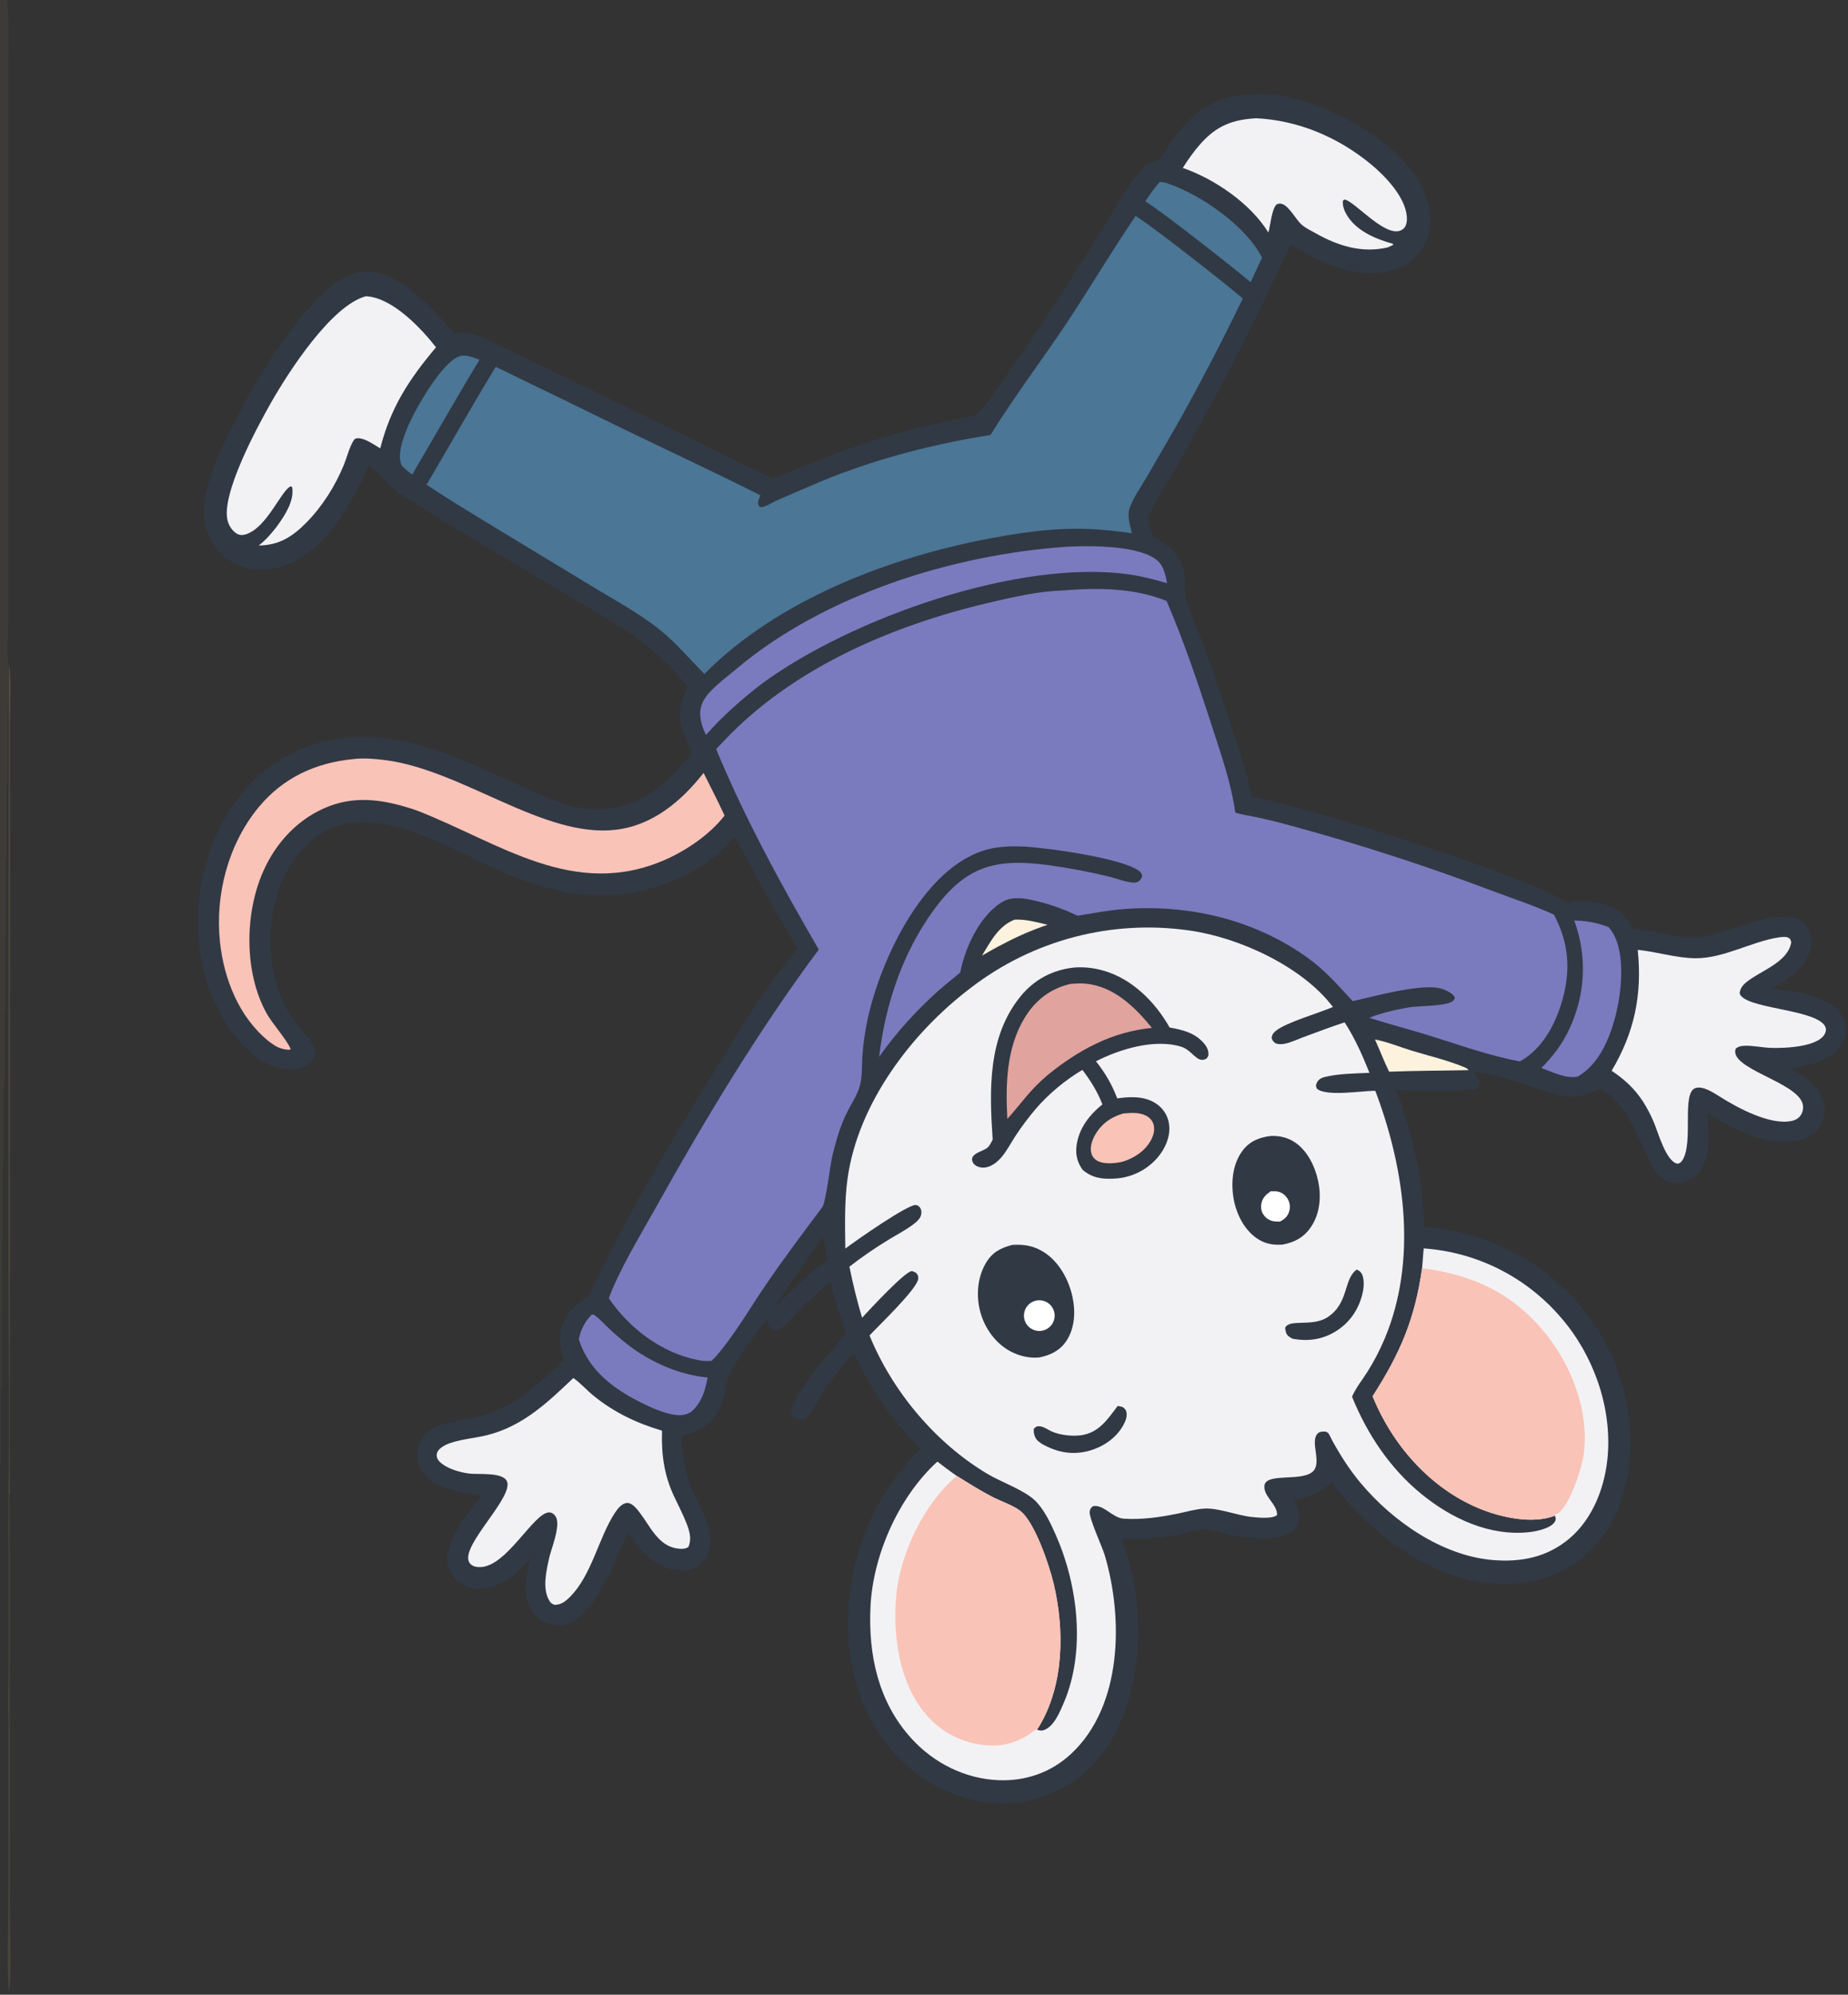 <svg xmlns="http://www.w3.org/2000/svg" width="949" height="1024" viewBox="0 0 949 1024"><rect x="0" y="0" width="949" height="1024" fill="#333333" stroke="none"/><defs><linearGradient id="a" x1="50.002%" x2="49.998%" y1="49.978%" y2="49.973%"><stop offset="0%" stop-color="#AB9F72" stop-opacity="0"/><stop offset="100%" stop-color="#B09F78" stop-opacity=".078"/></linearGradient></defs><g fill="none" fill-rule="evenodd"><path fill="#313945" fill-rule="nonzero" d="M595.89,81.493 C605.062,66.474 614.154,54.208 631.969,49.804 C654.249,44.297 679.984,53.741 698.858,65.279 C713.775,74.398 729.299,87.207 733.607,105.014 C735.442,112.602 734.829,120.344 730.611,127.095 C730.37,127.479 730.119,127.857 729.858,128.229 C729.597,128.6 729.328,128.965 729.049,129.323 C728.77,129.681 728.482,130.032 728.186,130.375 C727.889,130.719 727.584,131.055 727.271,131.383 C726.958,131.711 726.636,132.031 726.306,132.344 C725.977,132.656 725.64,132.959 725.295,133.254 C724.95,133.549 724.598,133.836 724.239,134.113 C723.88,134.391 723.515,134.659 723.142,134.918 C722.769,135.177 722.39,135.427 722.005,135.667 C721.62,135.907 721.229,136.137 720.833,136.358 C720.436,136.579 720.034,136.789 719.627,136.989 C719.22,137.189 718.808,137.379 718.391,137.559 C717.974,137.738 717.552,137.907 717.127,138.066 C716.702,138.224 716.273,138.372 715.84,138.509 C715.407,138.646 714.972,138.771 714.533,138.886 C714.094,139.001 713.652,139.105 713.208,139.198 C696.956,142.747 678.955,135.715 665.486,127.013 L664.925,126.644 C664.12,126.123 663.688,125.927 662.689,126.008 C662.336,126.322 644.002,165.236 641.677,169.802 C630.878,190.945 619.722,211.898 608.209,232.661 C602.161,243.493 595.095,254.102 589.651,265.227 C590.042,268.73 590.614,271.905 591.826,275.234 C599.06,279.121 605.075,283.517 607.602,291.782 C609.284,297.283 607.578,303.23 609.28,308.423 C611.695,315.79 614.961,322.985 617.677,330.256 C623.415,345.891 628.796,361.648 633.82,377.527 C637.123,387.827 640.833,398.519 642.949,409.112 C669.588,413.665 785.109,449.587 804.829,463.617 C812.004,461.368 821.79,462.603 828.498,466.01 C833.503,468.552 836.131,472.171 838.773,476.921 C849.36,477.323 862.068,481.907 871.187,481.393 C884.781,480.625 916.693,462.818 927.295,474.667 C929.675,477.327 930.283,481.151 930.02,484.602 C929.519,491.174 925.351,496.575 920.387,500.584 C916.93,503.376 913.072,505.578 909.233,507.793 C919.793,508.326 936.331,510.549 943.759,518.671 C946.398,521.556 948.273,525.505 948.086,529.482 C947.878,533.909 945.268,537.716 941.935,540.468 C935.961,545.401 927.163,547.55 919.62,548.431 C926.571,552.834 934.612,557.704 936.53,566.398 C937.44,570.522 936.69,575.15 934.285,578.647 C931.405,582.833 926.69,584.949 921.79,585.691 C905.428,588.169 890.407,579.606 876.907,571.62 C877.653,581.113 878.71,594.607 872.066,602.361 C869.45,605.415 865.046,607.395 861.04,607.571 C857.782,607.713 854.921,606.325 852.603,604.105 C849.227,600.871 847.116,596.508 845.25,592.294 C839.307,578.878 834.805,566.815 821.778,558.607 C814.107,563.1 807.606,563.884 799.027,561.674 C784.967,558.053 771.784,551.572 757.116,550.347 L757.077,551.118 C757.212,551.239 757.349,551.358 757.482,551.48 C758.73,552.621 759.66,553.499 759.746,555.308 C759.807,556.574 759.463,557.497 758.965,558.638 C755.084,560.801 722.988,559.729 717.139,559.528 C725.176,581.938 730.946,606.036 731.326,629.919 C732.277,629.984 733.227,630.061 734.176,630.15 C735.125,630.239 736.072,630.34 737.019,630.452 C737.965,630.564 738.91,630.688 739.854,630.824 C740.797,630.959 741.739,631.106 742.678,631.265 C743.618,631.424 744.556,631.594 745.492,631.776 C746.427,631.958 747.36,632.152 748.291,632.357 C749.222,632.562 750.15,632.778 751.075,633.006 C752.001,633.233 752.924,633.472 753.843,633.723 C754.762,633.974 755.679,634.236 756.592,634.509 C757.505,634.782 758.415,635.067 759.321,635.362 C760.227,635.658 761.129,635.965 762.028,636.283 C762.926,636.601 763.82,636.93 764.711,637.27 C765.602,637.61 766.488,637.961 767.369,638.322 C768.251,638.684 769.128,639.057 770.001,639.44 C770.873,639.824 771.741,640.218 772.604,640.623 C773.467,641.028 774.324,641.443 775.177,641.87 C776.029,642.296 776.876,642.732 777.718,643.179 C778.56,643.626 779.396,644.084 780.227,644.551 C781.057,645.018 781.881,645.496 782.7,645.984 C783.519,646.472 784.331,646.97 785.138,647.478 C785.945,647.986 786.745,648.504 787.538,649.032 C788.332,649.56 789.119,650.097 789.899,650.644 C790.68,651.191 791.453,651.748 792.22,652.315 C792.987,652.881 793.746,653.456 794.498,654.041 C795.251,654.626 795.996,655.221 796.734,655.824 C797.471,656.427 798.201,657.04 798.924,657.661 C799.647,658.282 800.362,658.913 801.069,659.552 C801.776,660.191 802.476,660.838 803.167,661.495 C803.858,662.151 804.54,662.816 805.215,663.489 C805.89,664.162 806.556,664.844 807.214,665.533 C807.872,666.222 808.521,666.92 809.162,667.626 C809.803,668.331 810.435,669.045 811.058,669.766 C828.999,690.659 839.234,720.429 837.074,747.933 C835.553,767.306 828.486,786.205 813.397,799.009 C800.075,810.314 782.991,814.451 765.784,812.896 C735.775,810.185 707.072,789.431 688.381,766.789 C686.789,764.84 685.236,762.861 683.722,760.851 C678.444,766.544 672.054,768.438 664.68,769.963 C666.599,773.476 667.921,778.127 666.663,782.095 C665.91,784.471 664.23,786.09 662.033,787.188 C658.266,789.069 653.722,789.712 649.55,789.822 C642.808,790.001 636.059,788.902 629.515,787.37 C626.312,786.621 622.418,785.142 619.181,785.101 C614.14,785.038 608.701,787.167 603.717,788.047 C594.608,789.655 585.6,790.115 576.36,789.995 C578.645,797.744 580.964,805.425 582.361,813.396 C586.779,838.614 584.479,868.022 572.218,890.702 C563.533,906.765 550.324,918.014 532.755,923.229 C515.176,928.446 496,925.261 480.091,916.548 C459.903,905.493 446.218,886.725 439.889,864.818 C431.153,834.582 435.621,800.204 450.841,772.808 C452.296,770.147 453.845,767.542 455.486,764.992 C457.127,762.442 458.857,759.954 460.676,757.527 C462.495,755.1 464.397,752.742 466.384,750.451 C468.371,748.16 470.437,745.943 472.582,743.799 C462.088,732.804 452.886,721.355 445.348,708.096 C442.87,703.736 440.886,699.135 438.489,694.744 C433.762,700.252 428.589,705.734 424.487,711.718 C421.179,716.544 418.448,722.98 414.56,727.28 C413.666,728.269 412.947,728.572 411.636,728.708 C410.075,728.871 407.903,728.079 406.904,726.852 C406.087,725.847 406.043,724.891 406.349,723.71 C408.822,714.17 427.168,692.393 434.558,684.665 C431.44,675.889 428.517,667.315 426.62,658.176 C421.556,662.352 416.431,666.501 411.781,671.144 C408.395,674.524 405.225,678.592 401.54,681.61 C400.358,682.578 400.098,682.733 398.576,682.944 C397.011,682.409 395.186,681.402 394.604,679.729 C394.281,678.801 394.346,677.574 394.351,676.596 C389.176,682.65 377.08,699.676 374.126,706.328 C373.061,708.727 373.075,711.871 372.487,714.443 C369.488,727.561 363.023,733.922 350.042,737.318 C350.119,745.752 351.291,753.433 354.132,761.404 C358.437,773.482 371.927,790.395 360.358,802.364 C357.559,805.26 353.939,806.229 349.999,806.184 C341.504,806.087 334.615,801.442 329.004,795.467 C326.428,792.724 324.282,789.734 322.368,786.501 C317.069,799.544 306.044,827.497 292.728,833.2 C291.905,833.552 291.067,833.858 290.229,834.171 C290.144,834.202 290.06,834.237 289.976,834.27 C286.642,834.394 283.513,833.864 280.264,833.212 C277.128,831.533 274.616,829.356 272.819,826.255 C268.218,818.315 270.206,807.595 272.619,799.267 C271.466,800.736 270.284,802.2 269.027,803.582 C262.317,810.963 254.952,815.297 244.882,815.777 C240.713,814.965 237.017,813.699 233.967,810.608 C230.459,807.053 229.458,802.693 229.597,797.849 C229.653,797.763 229.732,797.69 229.765,797.593 C230.721,794.78 231.3,791.936 232.562,789.205 C236.107,781.529 242.394,774.343 247.494,767.594 C237.209,766.014 228.424,765.517 219.772,759.227 C219.056,758.449 218.336,757.659 217.705,756.809 C215.093,753.29 213.568,748.615 214.288,744.234 C215.091,739.348 217.978,736.237 221.774,733.397 C228.085,730.214 235.498,729.472 242.351,728.065 C255.088,725.45 264.144,720.197 274.164,712.072 C276.897,709.856 279.897,707.594 282.131,704.872 C284.731,702.786 287.175,700.506 289.652,698.278 C287.821,693.414 286.905,688.094 287.984,682.952 C289.715,674.7 295.249,669.885 302.009,665.599 C319.545,628.117 340.967,592.317 362.486,557.019 C376.955,533.285 391.604,508.172 409.58,486.948 C399.897,471.067 391.028,454.799 382.19,438.437 L377.204,429.339 C363.097,447.029 339.782,456.827 317.789,459.213 C299.106,461.24 280.729,456.68 263.443,449.924 C231.261,437.348 183.078,401.549 153.617,438.029 C141.489,453.045 137.173,473.334 139.38,492.238 C140.975,505.906 146.367,519.742 155.819,529.89 C158.698,533.363 162.222,536.735 161.602,541.668 C161.356,543.623 160.309,545.207 158.669,546.283 C154.053,549.311 147.477,549.38 142.306,548.041 C139.629,547.348 137.02,546.016 134.598,544.704 C117.93,533.641 107.703,513.527 103.841,494.364 C98.419,467.464 103.39,437.579 118.738,414.653 C130.992,396.35 148.513,384.08 170.249,379.847 C204.862,373.106 236.751,389.734 267.353,403.401 C276.606,407.533 285.908,412.216 295.896,414.265 C306.627,416.466 318.026,415.514 327.927,410.724 C338.879,405.424 347.526,395.755 355.354,386.664 C351.025,377.63 347.089,369.015 350.483,358.782 C351.195,356.634 352.197,354.61 353.308,352.645 C346.811,344.799 339.611,337.245 331.584,330.959 C319.026,321.125 304.496,313.368 290.839,305.144 C262.577,288.126 233.735,271.784 206.057,253.835 C199.677,249.698 195.549,243.407 189.483,238.988 C179.889,259.136 167.855,282.524 145.389,290.592 C137.442,293.446 128.802,293.287 121.166,289.538 C120.722,289.318 120.284,289.087 119.852,288.845 C119.419,288.603 118.993,288.35 118.573,288.087 C118.154,287.824 117.741,287.551 117.334,287.267 C116.928,286.984 116.529,286.69 116.137,286.387 C115.746,286.084 115.362,285.771 114.985,285.448 C114.609,285.125 114.241,284.794 113.882,284.453 C113.522,284.112 113.171,283.763 112.829,283.405 C112.486,283.046 112.153,282.68 111.829,282.305 C111.505,281.93 111.19,281.548 110.885,281.158 C110.58,280.767 110.285,280.37 109.999,279.965 C109.714,279.56 109.439,279.148 109.174,278.729 C108.909,278.31 108.655,277.885 108.411,277.454 C108.167,277.023 107.934,276.586 107.712,276.143 C107.49,275.7 107.279,275.252 107.079,274.799 C106.879,274.346 106.691,273.887 106.514,273.424 C106.337,272.961 106.171,272.495 106.017,272.024 C100.211,254.138 115.593,225.984 123.848,210.089 C133.951,190.637 160.25,147.611 181.263,140.563 C188.374,138.177 195.648,139.888 202.115,143.243 C214.447,149.639 224.187,160.708 233.18,171.016 C236.425,170.817 239.783,170.518 242.94,171.485 C248.626,173.225 254.22,176.303 259.59,178.859 C270.025,183.824 280.419,188.873 290.771,194.008 L352.463,223.909 C367.332,231.173 382.073,238.734 397.09,245.688 C417.867,237.007 438.638,228.698 460.345,222.559 C473.827,218.747 487.366,216.052 501.081,213.284 C507.466,206.93 512.753,198.304 518.017,190.942 C535.459,166.548 551.155,141.354 567.125,116.002 C573.197,106.362 578.97,94.78 586.825,86.481 C589.242,83.928 592.627,82.587 595.89,81.493 Z M400.091,669.197 C407.44,661.191 416.253,653.368 424.813,646.651 C424.065,643.831 423.814,637.233 422.316,635.375 C418.951,640.364 399.981,666.4 399.24,669.658 C399.528,669.512 399.855,669.417 400.091,669.197 Z"/><path fill="#F2F2F4" fill-rule="nonzero" d="M434.088,640.979 C433.959,629 433.589,617.047 435.227,605.145 C440.514,566.717 467.905,530.323 498.408,507.215 C499.394,506.454 500.389,505.705 501.394,504.969 C502.399,504.233 503.413,503.51 504.436,502.799 C505.459,502.088 506.49,501.391 507.531,500.706 C508.571,500.021 509.62,499.35 510.677,498.691 C511.734,498.032 512.8,497.387 513.873,496.755 C514.946,496.124 516.028,495.506 517.117,494.901 C518.206,494.296 519.302,493.705 520.405,493.128 C521.509,492.551 522.62,491.987 523.738,491.438 C524.856,490.889 525.98,490.353 527.111,489.832 C528.242,489.311 529.38,488.804 530.524,488.311 C531.668,487.818 532.818,487.34 533.974,486.876 C535.13,486.412 536.292,485.963 537.459,485.528 C538.626,485.093 539.799,484.673 540.976,484.268 C542.154,483.863 543.337,483.472 544.524,483.096 C545.712,482.721 546.904,482.36 548.1,482.014 C549.297,481.668 550.498,481.337 551.703,481.022 C552.908,480.706 554.116,480.405 555.329,480.12 C556.541,479.835 557.757,479.564 558.976,479.309 C560.195,479.054 561.417,478.815 562.642,478.59 C563.867,478.366 565.095,478.157 566.326,477.964 C567.557,477.77 568.789,477.592 570.024,477.429 C571.259,477.266 572.495,477.119 573.734,476.988 C574.973,476.856 576.213,476.74 577.454,476.639 C578.695,476.539 579.938,476.454 581.182,476.385 C582.425,476.315 583.67,476.261 584.915,476.223 C586.16,476.185 587.405,476.162 588.65,476.153 C589.896,476.148 591.142,476.153 592.387,476.181 C593.632,476.205 594.877,476.245 596.121,476.3 C597.366,476.355 598.609,476.426 599.852,476.513 C601.094,476.6 602.335,476.702 603.575,476.82 C604.815,476.937 606.053,477.07 607.29,477.219 C608.527,477.368 609.761,477.532 610.994,477.712 C636.271,481.276 668.79,496.165 684.486,516.937 C677.125,520.167 660.641,524.788 655.178,529.193 C653.928,530.2 653.207,531.193 653.012,532.826 C653.436,534.363 653.942,534.726 655.132,535.681 C656.759,536.16 658.162,536.129 659.832,535.801 C662.954,535.186 666.365,533.524 669.379,532.417 C676.396,529.841 683.386,527.163 690.495,524.848 C695.788,532.962 699.66,541.8 703.258,550.758 C695.906,551.107 687.551,551.123 680.385,552.862 C678.528,553.313 677.022,554.116 676.184,555.955 C675.566,557.311 675.748,557.583 676.248,558.883 C681.162,563.108 699.098,559.946 706.253,559.983 C706.539,560.728 706.82,561.474 707.096,562.223 C721.61,601.663 727.72,647.47 711.121,687.098 C708.643,693.014 705.577,698.922 702.143,704.34 C699.608,708.341 696.452,712.259 694.505,716.576 C694.437,716.728 694.373,716.881 694.307,717.034 C702.111,736.309 713.875,753.91 730.09,767.098 C745.411,779.56 764.974,788.717 785.132,786.567 C788.834,786.173 796.374,784.674 798.452,781.213 C799.194,779.977 798.868,779.364 798.533,778.078 C786.922,782.654 770.53,778.934 759.512,774.355 C734.303,763.876 715.035,741.792 704.856,716.811 C719.046,694.683 726.573,677.277 730.28,651.05 L731.103,640.882 C731.944,640.941 732.785,641.01 733.625,641.09 C734.464,641.17 735.303,641.26 736.14,641.361 C736.977,641.461 737.813,641.572 738.648,641.693 C739.483,641.814 740.317,641.946 741.148,642.088 C741.979,642.23 742.809,642.382 743.636,642.544 C744.464,642.707 745.29,642.879 746.113,643.062 C746.936,643.245 747.757,643.439 748.576,643.642 C749.395,643.845 750.211,644.058 751.024,644.281 C751.837,644.505 752.648,644.739 753.455,644.982 C754.262,645.225 755.067,645.479 755.868,645.742 C756.669,646.006 757.467,646.279 758.262,646.562 C759.056,646.845 759.847,647.138 760.634,647.441 C761.421,647.744 762.205,648.057 762.984,648.379 C763.763,648.701 764.539,649.033 765.31,649.374 C766.081,649.715 766.848,650.066 767.611,650.427 C768.374,650.788 769.132,651.157 769.885,651.536 C770.638,651.915 771.387,652.304 772.131,652.702 C772.874,653.1 773.613,653.507 774.347,653.923 C775.08,654.339 775.809,654.764 776.532,655.198 C777.255,655.632 777.973,656.075 778.685,656.527 C779.398,656.979 780.104,657.44 780.805,657.909 C781.506,658.378 782.2,658.856 782.889,659.342 C783.578,659.829 784.261,660.324 784.938,660.828 C785.615,661.331 786.285,661.843 786.949,662.363 C787.613,662.883 788.27,663.411 788.921,663.948 C789.572,664.484 790.216,665.028 790.854,665.581 C791.491,666.133 792.122,666.693 792.745,667.261 C793.368,667.829 793.985,668.405 794.594,668.988 C795.203,669.571 795.805,670.162 796.4,670.76 C796.995,671.358 797.582,671.963 798.162,672.576 C798.741,673.189 799.313,673.809 799.878,674.436 C800.442,675.063 800.998,675.696 801.547,676.337 C818.002,695.247 827.504,721.521 825.673,746.605 C824.52,762.407 818.397,779.216 806.074,789.706 C794.661,799.42 781.156,802.113 766.484,800.853 C740.444,798.616 715.156,780.939 698.781,761.398 C693.077,754.591 688.453,747.342 684.171,739.592 C683.663,738.674 682.657,736.218 681.94,735.575 C681.605,735.274 681.152,735.141 680.758,734.924 C679.445,734.899 678.054,734.789 676.956,735.656 C675.502,736.802 675.22,738.81 675.199,740.543 C675.151,744.626 677.53,751.552 674.638,754.951 C669.399,761.108 649.962,755.657 649.301,762.749 C648.786,768.261 656.166,772.447 655.781,777.806 C653.272,779.843 646.145,779.099 643.049,778.788 C635.262,778.004 625.796,774.044 618.492,774.45 C613.977,774.702 609.314,776.098 604.878,777.015 C595.995,778.85 585.991,780.3 576.884,779.612 C571.279,779.188 566.505,772.029 561.229,773.249 C560.199,774.144 559.737,774.588 559.582,775.996 C559.204,779.44 566.002,793.989 567.29,798.313 C576.899,830.565 576.466,875.786 550.049,900.348 C539.788,909.889 526.845,914.424 512.893,913.887 C495.644,913.223 479.626,905.166 468.062,892.493 C450.988,873.783 445.844,849.543 447.014,824.844 C448.268,798.374 461.466,768.626 481.078,750.601 L481.379,750.329 C484.65,752.881 487.94,755.348 491.359,757.699 C497.38,761.418 503.392,765.245 509.685,768.492 C514.113,770.777 519.809,772.567 523.768,775.508 C531.356,781.145 538.852,803.644 541.027,812.75 C546.695,836.483 546.528,864.911 533.535,886.422 C533.221,886.941 532.888,887.435 532.539,887.93 C533.782,888.433 534.842,888.625 536.142,888.154 C541.274,886.294 544.316,878.771 546.307,874.1 C557.605,847.599 553.581,813.883 542.22,788.08 C539.599,782.127 536.305,775.023 531.597,770.397 C526.112,765.009 514.189,760.863 507.158,756.687 C480.5,740.855 458.223,714.296 446.536,685.586 C450.817,680.875 470.777,662.001 471.514,656.599 C471.706,655.194 471.344,654.631 470.562,653.516 C469.887,653.196 468.83,652.472 468.085,652.567 C464.449,653.032 446.502,672.344 442.698,676.495 C440.133,667.851 437.969,659.108 436.205,650.266 C442.543,645.294 449.36,640.684 456.224,636.473 C460.516,633.84 465.257,631.445 469.228,628.361 C470.487,627.384 471.976,626.13 472.667,624.651 C473.191,623.529 473.374,621.792 472.821,620.612 C472.304,619.511 471.678,618.888 470.468,618.622 C466.71,617.793 439.089,637.2 434.088,640.979 Z"/><path fill="#FAC3B7" fill-rule="nonzero" d="M730.28 651.05C757.148 654.487 778.128 664.474 795.047 686.328 807.722 702.7 816.066 725.464 813.325 746.332 812.358 753.694 806.201 772.691 800.154 776.844 799.715 777.146 799.151 777.326 798.65 777.494L798.533 778.078C786.922 782.654 770.53 778.934 759.512 774.355 734.303 763.876 715.035 741.792 704.856 716.811 719.046 694.683 726.573 677.277 730.28 651.05ZM491.359 757.699C497.38 761.418 503.392 765.245 509.685 768.492 514.113 770.777 519.809 772.567 523.768 775.508 531.356 781.145 538.852 803.644 541.027 812.75 546.695 836.483 546.528 864.911 533.535 886.422 533.221 886.941 532.888 887.435 532.539 887.93 531.223 888.03 529.328 889.866 528.138 890.6 521.383 894.77 514.753 896.602 506.846 895.98 506.085 895.927 505.327 895.855 504.57 895.764 503.813 895.673 503.059 895.562 502.308 895.433 501.557 895.303 500.809 895.155 500.065 894.988 499.321 894.821 498.582 894.635 497.848 894.43 497.113 894.225 496.384 894.002 495.661 893.761 494.938 893.52 494.222 893.26 493.512 892.982 492.802 892.705 492.099 892.409 491.404 892.096 490.709 891.783 490.022 891.452 489.344 891.104 488.665 890.756 487.996 890.391 487.337 890.01 486.677 889.628 486.027 889.23 485.387 888.815 484.747 888.4 484.118 887.97 483.5 887.524 482.882 887.077 482.276 886.615 481.681 886.138 481.086 885.661 480.504 885.17 479.935 884.663 479.365 884.156 478.808 883.636 478.265 883.101 477.721 882.566 477.191 882.018 476.676 881.457 476.16 880.896 475.659 880.322 475.172 879.735 461.623 863.567 458.355 839.172 460.275 818.81 462.289 797.439 474.665 771.57 491.359 757.699Z"/><path fill="#313945" fill-rule="nonzero" d="M551.645,496.69 C556.556,496.311 561.654,496.892 566.395,498.213 C581.274,502.359 593.201,514.329 600.624,527.47 C607.096,528.608 613.583,530.222 618.099,535.418 C619.853,537.436 620.776,539.313 620.523,541.998 C620.062,542.741 619.903,543.336 619.064,543.706 C614.448,545.736 612.386,539.126 606.513,537.319 C592.93,533.141 574.943,538.595 562.812,544.837 C567.607,550.884 570.972,556.657 573.728,563.876 C574.353,563.789 574.979,563.707 575.605,563.63 C582.253,562.812 589.573,563.035 595.002,567.524 C595.387,567.841 595.756,568.177 596.108,568.531 C596.459,568.885 596.793,569.256 597.108,569.643 C597.423,570.03 597.718,570.432 597.993,570.848 C598.268,571.265 598.521,571.694 598.754,572.135 C598.987,572.577 599.197,573.029 599.384,573.492 C599.571,573.954 599.735,574.425 599.876,574.904 C600.017,575.383 600.133,575.867 600.226,576.358 C600.319,576.848 600.387,577.342 600.43,577.839 C600.97,583.709 598.344,589.624 594.624,594.037 C594.288,594.435 593.942,594.824 593.586,595.205 C593.231,595.586 592.866,595.957 592.491,596.319 C592.117,596.682 591.734,597.035 591.342,597.378 C590.95,597.721 590.55,598.054 590.141,598.377 C589.732,598.7 589.315,599.012 588.891,599.314 C588.466,599.616 588.034,599.907 587.595,600.188 C587.156,600.468 586.711,600.737 586.258,600.995 C585.805,601.253 585.346,601.499 584.881,601.734 C584.416,601.969 583.946,602.192 583.469,602.403 C582.993,602.614 582.512,602.814 582.026,603.001 C581.539,603.188 581.049,603.362 580.554,603.525 C580.059,603.688 579.56,603.838 579.058,603.975 C578.555,604.112 578.05,604.237 577.541,604.349 C577.032,604.461 576.52,604.56 576.007,604.646 C575.493,604.733 574.977,604.806 574.46,604.866 C573.943,604.927 573.424,604.974 572.904,605.008 C566.463,605.46 561.015,604.888 555.943,600.532 C553.36,596.866 552.319,593.26 552.774,588.754 C553.682,579.766 559.253,572.412 566.12,566.988 C563.656,560.515 560.024,554.725 555.842,549.234 C547.064,554.45 538.666,561.424 531.994,569.126 C528.149,573.649 524.597,578.391 521.338,583.354 C518.972,586.998 516.926,591.08 514.047,594.344 C512.606,595.979 510.931,597.433 508.964,598.399 C506.867,599.429 504.514,599.782 502.289,598.949 C500.949,598.447 499.882,597.63 499.372,596.248 C497.891,592.239 504.672,591.109 506.947,589.296 C508.096,588.381 508.782,586.902 509.456,585.633 L509.771,585.03 C508.064,559.77 507.092,532.303 524.118,511.454 C531.175,502.812 540.581,497.866 551.645,496.69 Z"/><path fill="#E1A39E" fill-rule="nonzero" d="M549.632,505.113 C552.214,504.89 555.006,504.725 557.585,504.979 C572.098,506.412 582.813,516.99 591.566,527.688 C571.107,529.628 553.732,539.082 538.031,551.854 C528.913,559.547 525.099,565.676 517.639,574.02 L517.294,574.4 C516.348,556.862 516.767,537.992 526.171,522.543 C531.69,513.478 539.282,507.564 549.632,505.113 Z"/><path fill="#FAC3B7" fill-rule="nonzero" d="M576.725,571.642 C580.551,571.313 584.715,570.902 588.286,572.629 C590.159,573.535 591.627,574.989 592.292,576.987 C593.232,579.811 592.397,582.897 591.003,585.418 C587.937,590.964 582.474,594.511 576.562,596.353 C572.916,597.207 567.665,597.747 564.186,596.248 C562.473,595.51 561.072,594.099 560.511,592.301 C559.558,589.246 560.637,585.833 562.092,583.124 C565.323,577.108 570.311,573.546 576.725,571.642 Z"/><path fill="#313945" fill-rule="nonzero" d="M519.88,639.071 C525.849,638.752 530.803,639.488 535.99,642.765 C543.808,647.704 548.813,656.854 550.735,665.724 C552.373,673.288 551.993,681.918 547.529,688.5 C544.162,693.466 539.337,695.751 533.625,696.875 C528.632,697.355 523.469,696.135 519.045,693.808 C511.408,689.793 505.899,682.209 503.55,673.993 C501.189,665.738 501.805,656.143 506.142,648.622 C509.431,642.918 513.766,640.658 519.88,639.071 Z"/><path fill="#FFF" fill-rule="nonzero" d="M531.041,667.974 C531.204,667.915 531.369,667.862 531.535,667.814 C531.702,667.767 531.87,667.725 532.039,667.688 C532.208,667.651 532.379,667.62 532.55,667.595 C532.721,667.57 532.893,667.55 533.066,667.535 C533.239,667.521 533.412,667.513 533.585,667.51 C533.758,667.507 533.931,667.51 534.104,667.519 C534.277,667.528 534.45,667.542 534.622,667.563 C534.794,667.583 534.965,667.609 535.136,667.64 C535.306,667.671 535.475,667.708 535.643,667.751 C535.811,667.794 535.977,667.842 536.142,667.895 C536.307,667.948 536.469,668.007 536.63,668.072 C536.791,668.136 536.95,668.205 537.106,668.28 C537.263,668.355 537.416,668.435 537.567,668.52 C537.718,668.605 537.866,668.694 538.011,668.789 C538.156,668.884 538.298,668.983 538.437,669.087 C538.576,669.191 538.711,669.299 538.842,669.412 C538.973,669.525 539.101,669.642 539.225,669.763 C539.348,669.884 539.468,670.01 539.583,670.139 C539.698,670.268 539.81,670.401 539.917,670.538 C540.024,670.674 540.126,670.814 540.223,670.957 C540.32,671.1 540.413,671.247 540.501,671.396 C540.588,671.545 540.671,671.697 540.749,671.852 C540.826,672.007 540.899,672.164 540.967,672.324 C541.034,672.483 541.096,672.645 541.153,672.809 C541.21,672.972 541.261,673.138 541.307,673.305 C541.352,673.472 541.393,673.64 541.428,673.81 C541.463,673.98 541.492,674.151 541.515,674.322 C541.538,674.494 541.556,674.666 541.568,674.839 C541.58,675.012 541.586,675.185 541.587,675.358 C541.588,675.531 541.583,675.704 541.572,675.877 C541.561,676.05 541.545,676.223 541.523,676.394 C541.501,676.566 541.473,676.737 541.44,676.907 C541.407,677.077 541.368,677.246 541.323,677.413 C541.279,677.58 541.229,677.746 541.173,677.911 C541.118,678.075 541.057,678.237 540.991,678.397 C540.925,678.557 540.854,678.715 540.777,678.87 C540.701,679.026 540.62,679.179 540.533,679.329 C540.446,679.479 540.355,679.626 540.258,679.77 C540.162,679.914 540.061,680.055 539.956,680.192 C539.85,680.329 539.74,680.463 539.626,680.593 C539.511,680.723 539.393,680.849 539.27,680.972 C539.147,681.094 539.021,681.212 538.891,681.326 C538.76,681.44 538.626,681.55 538.488,681.655 C538.351,681.76 538.21,681.86 538.065,681.956 C537.921,682.052 537.774,682.143 537.623,682.229 C537.473,682.315 537.32,682.396 537.164,682.472 C537.009,682.548 536.851,682.619 536.69,682.684 C536.529,682.75 536.367,682.81 536.203,682.865 C536.082,682.906 535.959,682.943 535.836,682.978 C535.713,683.013 535.589,683.044 535.464,683.072 C535.339,683.101 535.214,683.126 535.088,683.149 C534.961,683.171 534.835,683.19 534.708,683.207 C534.581,683.223 534.454,683.236 534.326,683.246 C534.199,683.256 534.071,683.263 533.943,683.267 C533.815,683.271 533.687,683.272 533.559,683.269 C533.431,683.266 533.303,683.261 533.175,683.252 C533.048,683.244 532.92,683.232 532.793,683.217 C532.666,683.202 532.539,683.184 532.413,683.163 C532.286,683.142 532.161,683.118 532.036,683.091 C531.911,683.064 531.786,683.033 531.662,683 C531.539,682.967 531.416,682.931 531.294,682.892 C531.172,682.853 531.051,682.81 530.932,682.765 C530.812,682.72 530.693,682.672 530.576,682.621 C530.458,682.57 530.342,682.517 530.227,682.46 C530.112,682.403 529.999,682.344 529.887,682.282 C529.775,682.22 529.665,682.155 529.556,682.088 C529.447,682.021 529.34,681.951 529.234,681.878 C529.129,681.805 529.025,681.73 528.924,681.652 C528.822,681.575 528.722,681.495 528.624,681.412 C528.527,681.329 528.431,681.244 528.337,681.157 C528.244,681.07 528.152,680.98 528.063,680.889 C527.974,680.797 527.887,680.703 527.802,680.607 C527.717,680.511 527.634,680.413 527.554,680.313 C527.474,680.213 527.397,680.111 527.322,680.008 C527.247,679.904 527.174,679.798 527.105,679.691 C527.035,679.584 526.968,679.475 526.903,679.364 C526.838,679.253 526.776,679.141 526.717,679.028 C526.658,678.915 526.602,678.8 526.548,678.683 C526.495,678.567 526.444,678.45 526.397,678.331 C526.349,678.212 526.304,678.092 526.262,677.971 C526.22,677.85 526.181,677.728 526.145,677.605 C526.109,677.482 526.076,677.359 526.046,677.234 C526.016,677.109 525.989,676.984 525.965,676.859 C525.942,676.733 525.921,676.607 525.903,676.48 C525.885,676.353 525.87,676.226 525.859,676.099 C525.848,675.971 525.839,675.843 525.834,675.715 C525.829,675.588 525.826,675.46 525.827,675.332 C525.828,675.204 525.833,675.076 525.84,674.948 C525.847,674.82 525.857,674.692 525.87,674.565 C525.883,674.438 525.9,674.311 525.92,674.184 C525.939,674.057 525.962,673.931 525.988,673.806 C526.013,673.681 526.042,673.556 526.074,673.432 C526.106,673.308 526.141,673.185 526.178,673.063 C526.216,672.94 526.257,672.819 526.301,672.699 C526.344,672.578 526.391,672.459 526.441,672.341 C526.49,672.223 526.543,672.106 526.598,671.991 C526.653,671.875 526.711,671.761 526.772,671.648 C526.833,671.535 526.896,671.424 526.962,671.315 C527.028,671.206 527.097,671.098 527.169,670.991 C527.24,670.885 527.314,670.781 527.391,670.678 C527.467,670.575 527.546,670.475 527.628,670.376 C527.709,670.277 527.793,670.181 527.879,670.086 C527.965,669.991 528.053,669.899 528.144,669.808 C528.235,669.717 528.328,669.629 528.423,669.544 C528.518,669.458 528.615,669.374 528.714,669.293 C528.813,669.212 528.914,669.134 529.017,669.057 C529.12,668.981 529.224,668.907 529.331,668.836 C529.437,668.765 529.545,668.697 529.655,668.631 C529.765,668.565 529.876,668.502 529.989,668.442 C530.102,668.381 530.216,668.324 530.332,668.269 C530.448,668.214 530.565,668.162 530.683,668.113 C530.801,668.064 530.92,668.017 531.041,667.974 Z"/><path fill="#313945" fill-rule="nonzero" d="M652.533,583.157 C656.947,582.987 661.072,583.899 664.805,586.335 C671.35,590.606 675.292,598.733 676.884,606.2 C678.591,614.209 677.882,623.054 673.161,629.965 C669.538,635.27 664.764,637.793 658.615,638.934 C653.663,639.291 649.367,638.493 645.237,635.596 C638.558,630.912 634.585,622.482 633.362,614.58 C632.109,606.489 633.081,597.274 638.182,590.595 C641.881,585.752 646.706,583.921 652.533,583.157 Z"/><path fill="#FFF" fill-rule="nonzero" d="M652.527,611.544 C653.838,611.508 655.168,611.454 656.451,611.772 C658.62,612.311 660.315,613.771 661.39,615.716 C661.523,615.953 661.643,616.197 661.751,616.446 C661.858,616.695 661.953,616.95 662.034,617.209 C662.115,617.468 662.183,617.731 662.236,617.998 C662.29,618.264 662.33,618.532 662.355,618.803 C662.381,619.074 662.393,619.345 662.39,619.617 C662.388,619.888 662.371,620.159 662.34,620.429 C662.309,620.699 662.265,620.967 662.207,621.232 C662.148,621.497 662.076,621.759 661.99,622.017 C661.147,624.638 659.627,625.912 657.253,627.137 C656.48,627.124 655.709,627.117 654.938,627.061 C652.584,626.89 650.624,625.897 649.156,624.012 C647.755,622.214 647.307,620.074 647.748,617.846 C648.342,614.839 650.139,613.26 652.527,611.544 Z"/><path fill="#313945" fill-rule="nonzero" d="M573.983 721.752C574.895 721.881 575.704 722.098 576.589 722.346 577.35 722.985 577.984 723.464 578.321 724.448 579.148 726.86 577.917 729.75 576.751 731.826 573.106 738.32 566.425 742.814 559.333 744.768 550.576 747.182 542.645 745.583 534.853 741.121 533.97 740.506 533.085 739.901 532.401 739.058 531.168 737.539 530.695 735.417 530.894 733.507 531.957 732.314 532.665 731.986 534.36 732.249 536.264 732.545 538.462 734.17 540.257 734.945 544.465 736.763 550.744 737.439 555.238 736.796 564.396 735.486 568.881 728.493 573.983 721.752ZM696.757 651.737C697.5 652.097 698.091 652.425 698.67 653.041 700.663 655.159 700.461 660.001 699.97 662.615 698.419 670.866 694.027 678.016 687.04 682.751 679.939 687.562 672.13 688.825 663.738 687.251 663.037 686.844 662.294 686.453 661.662 685.939 660.364 684.883 660.144 683.24 659.945 681.685 662.06 676.8 673.839 681.429 681.807 676.163 692.864 668.856 689.812 656.539 696.757 651.737Z"/><path fill="#7A7BBE" fill-rule="nonzero" d="M546.332,303.117 C558.812,302 572.119,301.862 584.443,304.249 C586.946,304.707 589.42,305.292 591.863,306.005 C594.306,306.717 596.706,307.553 599.063,308.512 C608.014,329.288 615.356,351.122 622.313,372.639 C626.991,387.105 632.289,402.086 634.357,417.18 C637.931,418.273 641.824,418.781 645.486,419.571 C651.847,420.955 658.162,422.526 664.431,424.283 C698.876,433.664 732.795,444.666 766.188,457.29 C776.751,461.25 787.732,464.859 797.99,469.526 C805.607,483.907 806.768,497.948 802.257,513.601 C798.71,525.907 792.102,538.479 780.53,544.883 C765.407,542.173 749.324,536.396 734.533,531.787 C724.11,528.54 713.536,525.825 703.133,522.508 C709.322,519.991 716.684,518.362 723.24,517.192 C728.246,516.299 741.97,516.625 745.583,514.232 C746.689,513.5 746.825,513.426 747.072,512.135 C746.588,510.897 745.583,510.143 744.47,509.474 C742.582,508.339 740.177,507.359 737.985,507.061 C727.109,505.583 705.896,511.4 694.653,513.981 C687.026,505.706 680.31,497.955 671.032,491.349 C643.761,471.929 610.14,464.107 576.972,466.697 C569.051,467.316 561.184,468.816 553.352,470.116 C545.976,466.49 537.804,463.745 529.765,461.987 C524.13,460.754 518.588,460.331 513.575,463.718 C502.689,471.07 495.537,486.691 493.127,499.195 C489.406,502.447 485.442,505.41 481.755,508.721 C470.587,518.751 460.075,530.227 451.486,542.545 C454.583,515.805 463.436,489.248 479.403,467.299 C495.985,444.505 511.236,440.526 538.208,444.111 C549.07,445.57 559.819,447.622 570.454,450.269 C573.665,451.074 580.841,453.851 583.816,452.907 C585.295,452.437 586.143,451.131 586.584,449.75 C586.316,448.497 585.976,447.895 584.93,447.099 C576.277,440.52 537.782,435.222 525.747,434.593 C520.852,434.337 515.947,434.435 511.1,435.215 C475.854,440.883 451.803,492.77 445.322,524.321 C444.125,530.151 443.249,536.257 442.85,542.184 C442.529,546.955 442.833,552.1 441.728,556.765 C440.429,562.247 436.475,567.661 434.102,572.809 C431.095,579.334 429.192,586.234 427.482,593.193 C426.351,597.795 424.13,617.244 422.202,619.814 C412.124,633.243 402.097,646.587 392.656,660.48 C384.357,672.692 376.447,686.587 366.565,697.535 L366.602,697.3 L365.538,698.558 C363.282,698.866 361.044,698.716 358.811,698.29 C339.939,694.683 323.29,682.113 312.638,666.49 C317.889,652.096 329.097,633.689 336.77,619.95 C362.23,574.359 389.274,529.405 420.46,487.472 C401.298,454.433 382.366,419.917 367.769,384.571 L371.99,380.106 C407.407,342.783 458.025,321.182 507.432,309.508 C519.964,306.547 533.418,303.458 546.332,303.117 Z"/><path fill="#4B7695" fill-rule="nonzero" d="M595.533,93.385 C596.992,93.454 598.41,93.731 599.788,94.216 C616.592,99.96 640.04,116.042 648.081,132.323 C635.464,159.756 621.837,186.679 607.2,213.09 C601.148,223.875 594.853,234.529 588.668,245.239 C585.87,250.084 581.994,255.422 580.161,260.674 C578.658,264.977 580.26,269.524 581.307,273.746 C571.648,272.4 562.021,271.397 552.258,271.439 C537.532,271.502 522.841,273.691 508.398,276.402 C456.698,286.109 399.376,307.968 361.723,345.976 C354.299,338.531 347.484,330.336 339.299,323.684 C329.1,315.394 317.139,308.928 305.92,302.135 L256.264,272.058 C249.17,267.64 208.066,243.43 206.053,238.403 C203.468,231.948 208.742,220.273 211.558,214.481 C215.342,206.694 227.722,185.276 236.241,182.806 C239.169,181.957 243.17,183.529 245.927,184.61 C254.646,188.029 263.128,192.49 271.559,196.578 C284.502,202.787 297.411,209.069 310.285,215.423 C336.947,228.515 363.981,240.897 390.501,254.278 C390.128,255.162 389.7,256.077 389.444,257.002 C389.065,258.37 389.285,258.891 389.967,260.081 C391.168,260.488 391.452,260.34 392.621,259.936 C395.024,259.105 397.28,257.63 399.616,256.591 C404.819,254.277 410.085,252.103 415.302,249.82 C445.364,236.666 476.38,228.475 508.671,223.266 C521.836,201.912 537.231,182.13 550.884,161.109 C561.441,144.855 571.445,128.269 582.27,112.183 C586.519,105.868 590.61,99.194 595.533,93.385 Z"/><path stroke="#313945" stroke-width="9" d="M642.123,151.738 C647.655,155.127 639.641,147.973 610.947,125.752 C591.818,110.938 581.177,103.531 579.022,103.531"/><path fill="#FAC3B7" fill-rule="nonzero" d="M181.286,389.702 C186.543,389.012 192.479,389.539 197.726,390.206 C237.578,395.27 279.055,430.324 316.16,425.976 C335.229,423.741 349.857,411.328 361.311,396.8 C364.916,404.087 368.718,411.285 372.081,418.689 C364.695,428.229 352.868,436.366 341.916,441.217 C294.696,462.132 256.302,432.459 214.149,416.113 C199.236,410.969 184.11,408.055 168.935,413.911 C153.341,419.928 141.758,432.359 135.091,447.507 C125.596,469.079 125.301,499.27 136.902,520.218 C139.841,525.525 147.501,534.014 149.237,538.516 L148.779,538.92 C146.234,538.936 143.284,538.127 141.13,536.744 C140.932,536.617 140.74,536.482 140.544,536.353 C139.631,535.75 138.738,535.146 137.886,534.456 C122.716,522.171 114.956,502.477 112.954,483.509 C110.395,459.277 117.218,433.335 132.806,414.415 C145.215,399.355 162.07,391.552 181.286,389.702 Z"/><path fill="#F2F2F4" fill-rule="nonzero" d="M294.427 707.421C298.127 710.015 301.404 713.781 304.965 716.654 315.54 725.185 327.014 730.62 339.968 734.465 339.61 746.62 340.967 757.075 346.147 768.158 348.381 772.939 350.914 777.69 352.785 782.623 354.187 786.32 355.221 790.37 353.522 794.124 351.981 795.34 349.847 795.201 347.984 794.97 338.154 793.749 333.937 783.668 328.642 776.693 327.249 774.858 324.81 771.602 322.257 771.563 319.582 771.522 317.279 774.365 315.944 776.365 307.369 789.206 303.945 808.891 292.346 820.135 290.103 822.31 287.923 823.913 284.714 823.861 283.594 823.411 282.862 823.006 282.209 821.948 278.229 815.5 280.636 806.018 282.172 799.122 283.539 793.91 287.093 785.256 285.955 780.057 285.649 778.659 284.729 777.373 283.424 776.735 276.182 773.196 262.876 800.532 249.331 804.094 247.102 804.68 244.002 804.797 242.066 803.319 233.339 796.658 261.904 771.206 260.601 761.44 259.793 755.392 245.611 757.076 241.181 756.503 236.487 755.897 230.927 754.391 227.09 751.537 225.684 750.492 224.326 749.113 224.253 747.248 224.116 743.727 228.785 741.606 231.488 740.713 237.494 738.729 244.118 738.272 250.278 736.716 268.561 732.097 281.121 720.049 294.427 707.421ZM187.854 152.081C188.181 152.104 188.508 152.118 188.834 152.149 201.92 153.396 216.236 168.426 223.903 178.302 210.11 194.641 200.575 209.216 195.266 230.184 192.171 228.349 187.383 224.899 183.742 224.961 182.473 224.982 181.975 225.441 181.351 226.509 179.258 230.097 178.137 234.874 176.535 238.763 172.084 249.566 165.547 259.925 157.338 268.272 150.172 275.558 143.299 279.913 132.848 280.048 136.469 277.277 139.131 274.136 141.93 270.577 142.194 270.224 142.455 269.869 142.712 269.512 146.566 264.137 151.166 256.958 150.043 250.098L149.329 249.624C144.337 251.687 137.146 271.096 126.019 274.375 124.5 274.822 122.921 274.759 121.539 273.918 119.214 272.503 117.555 269.861 116.887 267.27 113.391 253.714 132.233 218.902 139.304 206.503 148.39 190.571 170.147 156.919 187.854 152.081ZM913.783 481.16C915.141 481.039 917.061 480.726 918.312 481.356 919.484 481.945 919.549 482.583 919.861 483.727 918.093 494.34 903.536 498.438 896.454 504.525 894.622 506.099 893.59 507.615 893.37 510.028 895.885 517.722 929.342 517.828 936.491 525.809 937.335 526.751 937.843 527.917 937.612 529.201 936.092 537.687 915.685 538.202 909.257 537.94 904.798 537.758 900.238 536.705 895.793 536.868 894.051 536.933 892.736 537.22 891.344 538.313 887.638 548.583 922.176 555.17 925.639 566.445 926.227 568.357 925.931 570.465 924.932 572.189 923.909 573.958 922.157 574.983 920.2 575.422 909.104 577.907 891.993 568.598 883.083 562.907 879.839 560.948 874.681 557.382 870.764 558.545 863.308 560.76 869.843 586.218 864.03 595.519 863.401 596.525 862.76 597.139 861.582 597.423 855.638 596.67 851.44 581.145 849.268 576.078 847.704 572.361 845.837 568.802 843.668 565.403 839.413 558.867 834.086 553.994 827.631 549.693 839.415 529.797 843.362 510.573 841.021 487.617 850.923 488.607 860.763 491.857 870.724 491.925 885.254 492.025 899.383 483.335 913.783 481.16ZM645.113 60.714C666.698 61.767 687.003 70.402 703.696 84.051 711.122 90.123 721.711 101.076 722.45 111.234 722.597 113.256 722.385 115.912 720.776 117.365 712.985 124.4 695.437 102.658 690.28 102.439L689.602 103.149C689.371 105.459 690.218 107.91 691.348 109.903 696.228 118.516 706.394 122.693 715.43 125.193L715.339 125.764 712.596 127.021C699.373 130.053 687.28 126.303 675.717 119.803 673.238 118.41 670.123 116.963 668.066 114.991 665.423 112.457 662.017 106.056 658.687 104.829 657.244 104.298 656.917 104.454 655.543 104.946 652.955 107.605 652.461 115.566 651.335 119.356 642.198 104.464 623.679 91.849 607.4 86.21 610.165 81.814 613.179 77.535 616.653 73.666 624.899 64.483 632.961 61.404 645.113 60.714Z"/><path fill="#7A7BBE" fill-rule="nonzero" d="M547.176 280.711C559.412 280.002 582.973 279.959 593.098 286.778 597.468 289.721 598.418 294.552 599.301 299.393 593.126 297.574 586.899 295.934 580.524 294.99 523.582 286.563 436.666 317.517 391.093 351.087 380.626 359.183 371.344 367.36 362.535 377.287 361.013 374.286 359.824 370.715 359.584 367.354 359.259 362.812 361.058 359.18 364.024 355.837 368.062 351.286 373.474 347.343 378.14 343.409 423.241 305.389 489.042 284.817 547.176 280.711ZM808.439 472.579C814.765 472.686 820.168 473.688 826.08 475.958 826.838 476.843 827.525 477.781 828.14 478.77 834.953 489.898 832.629 510.221 829.446 522.149 826.356 533.73 821.028 546.372 810.24 552.654 804.303 553.956 797.058 550.306 791.54 548.264 797.478 542.316 802.328 535.927 805.894 528.28 814.236 510.392 815.138 491.044 808.439 472.579ZM303.961 674.778C304.752 674.882 305.109 675.03 305.749 675.506 308.248 677.367 310.529 679.953 312.813 682.094 317.279 686.28 321.989 690.279 327.083 693.686 337.798 700.853 350.535 705.987 363.408 707.154 362.031 714.075 360.53 719.616 355.166 724.641 354.268 725.167 353.34 725.713 352.342 726.025 345 728.315 331.761 721.442 325.47 718.086 312.732 711.29 301.557 701.653 297.242 687.515 298.385 682.254 300.208 678.682 303.961 674.778Z"/><path fill="#FCF2DE" fill-rule="nonzero" d="M706.094 533.652C712.243 534.739 718.668 537.44 724.692 539.287 733.819 542.085 743.768 544.37 752.544 548.088 753.245 548.385 753.703 548.81 754.192 549.376 740.562 549.669 726.973 549.643 713.342 550.168 710.706 544.815 708.569 539.101 706.094 533.652ZM520.981 472.125C526.768 471.8 532.372 473.445 537.96 474.748 530.118 477.391 522.546 480.659 515.243 484.551 511.497 486.376 507.889 488.557 504.257 490.601 508.707 483.374 512.636 475.411 520.981 472.125Z"/><path fill="url(#a)" fill-rule="nonzero" d="M0,0 L3.715,0 C4.773,11.336 4.276,23.082 4.271,34.472 L4.252,91.07 L4.267,272.724 L4.224,320.782 C4.216,326.171 3.297,335.885 4.49,340.705 L4.412,651.342 C4.427,689.879 5.084,728.527 4.408,767.051 C4.364,776.211 3.886,785.625 4.399,794.758 L4.363,856.244 C4.397,865.294 3.789,874.776 4.402,883.757 L4.343,974.229 C4.314,989.573 3.422,1007.71 4.58,1022.8 L4.17,1024 L0,1024 L0,0 Z"/><path fill="#A7976A" fill-opacity=".259" fill-rule="nonzero" d="M4.49,340.705 C6.138,347.466 5.085,364.81 5.081,372.519 L5.088,444.507 L4.983,767.206 L4.408,767.051 C5.084,728.527 4.427,689.879 4.412,651.342 L4.49,340.705 Z"/><path fill="#A7976A" fill-opacity=".188" fill-rule="nonzero" d="M4.402,883.757 L5.101,883.951 L5.061,981.794 C5.076,989.952 6.097,1017.54 4.58,1022.8 C3.422,1007.71 4.314,989.573 4.343,974.229 L4.402,883.757 Z"/><path fill="#A7976A" fill-opacity=".157" fill-rule="nonzero" d="M4.399,794.758 L5.1,794.952 L5.101,883.951 L4.402,883.757 C3.789,874.776 4.397,865.294 4.363,856.244 L4.399,794.758 Z"/><path fill="#A7976A" fill-opacity=".133" fill-rule="nonzero" d="M4.408,767.051 L4.983,767.206 L5.1,794.952 L4.399,794.758 C3.886,785.625 4.364,776.211 4.408,767.051 Z"/><path stroke="#313945" stroke-width="9" d="M212.551,251.041 C220.206,237.997 227.071,226.207 233.145,215.672 C239.218,205.137 245.7,194.195 252.59,182.846"/></g></svg>